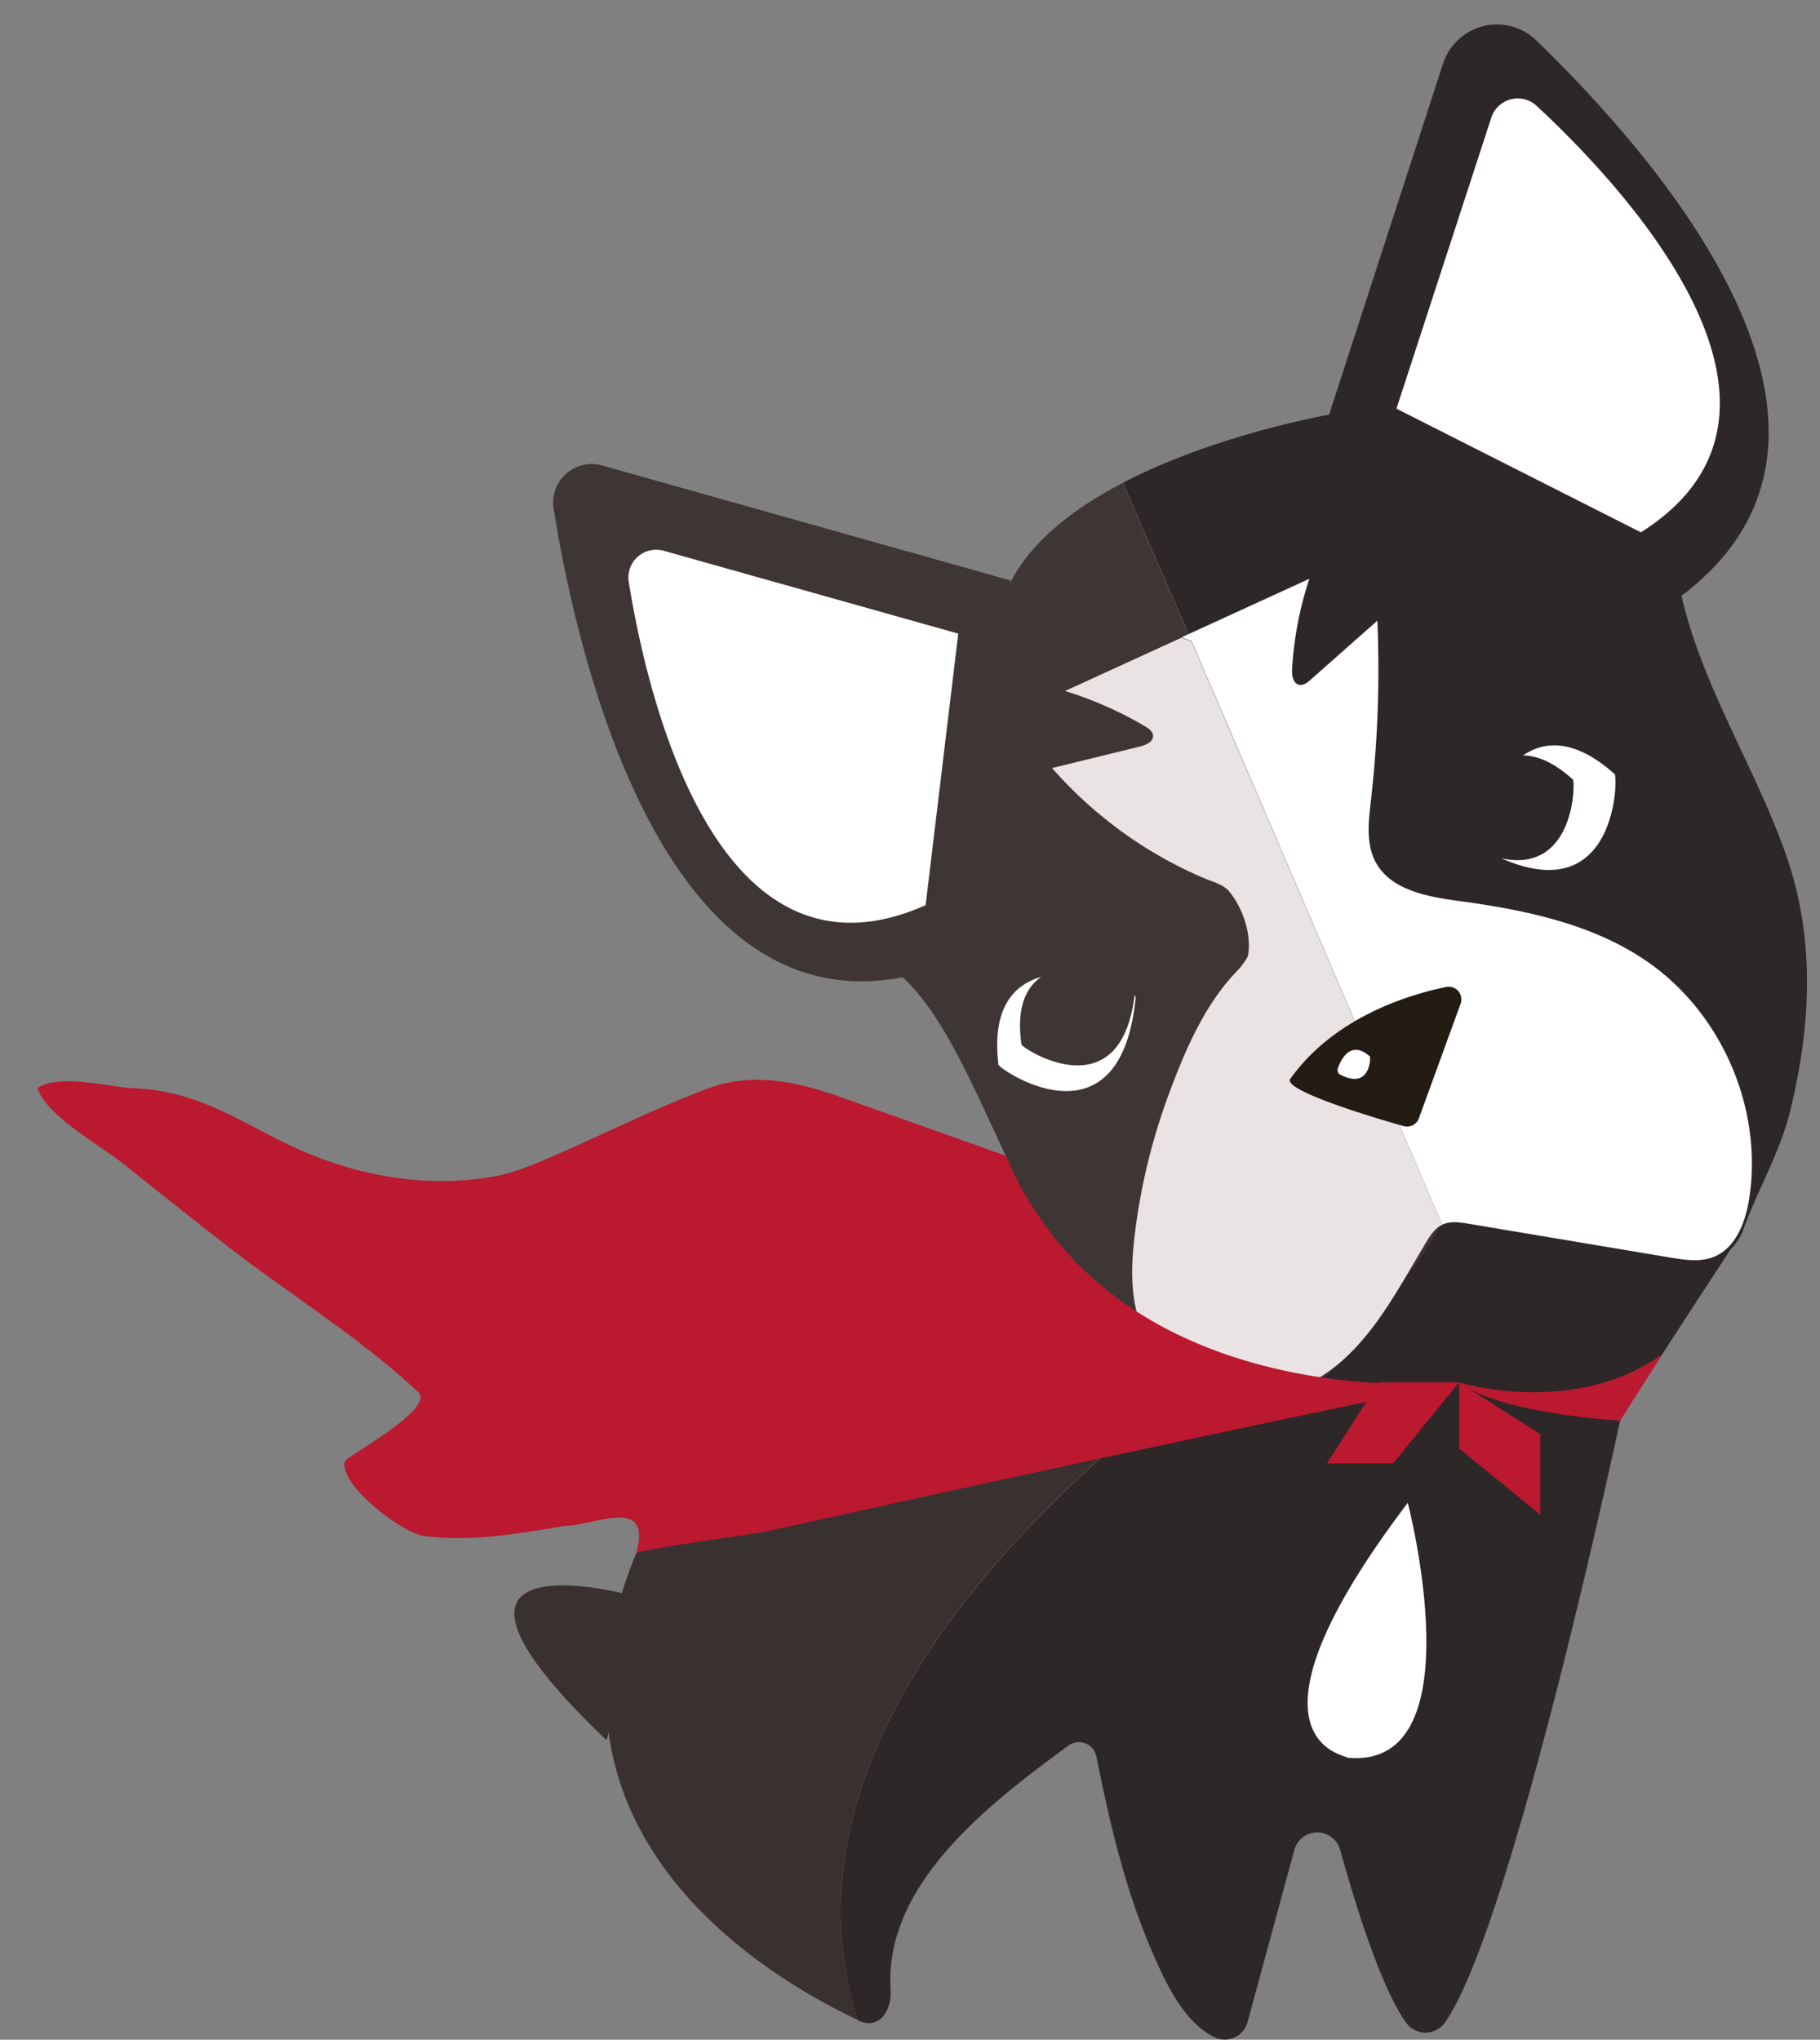 <svg id="super-dog-left" xmlns="http://www.w3.org/2000/svg" viewBox="0 0 422.27 473.21"><rect x="0" y="0" width="422.27" height="473.21" fill="#808080" stroke="none"/><defs><style>.cls-1{fill:#2d2827;}.cls-2{fill:#383130;}.cls-3{fill:#3e3635;}.cls-4{fill:#fff;}.cls-5{fill:#231c15;}.cls-6{fill:#e9e4e3;}.cls-7{fill:#ba1930;}</style></defs><title>super-dog-right</title><path class="cls-1" d="M334.7,282.74l-70.07-28.17c33.8-11.2,74.54-12.2,97.91,32.62l39.2,2.33S376,328.84,375.89,329.58c-2.6,12.1-25.66,118.13-40.6,139.6a5.53,5.53,0,0,1-9.06.06c-5.56-7.74-11.31-25.75-15.29-40.06a5.51,5.51,0,0,0-10.63,0L289.46,469.1a5.48,5.48,0,0,1-7.58,3.59c-6.93-3.35-11-11.85-13.94-18.47-6.65-14.88-10.37-30.76-13.55-46.69a4.14,4.14,0,0,0-6.18-2.77l-.2.13c-17.69,13-43,31.91-41.37,56.73.29,4.37-2.3,9.63-7.65,7.08C167.69,369.34,334.7,282.74,334.7,282.74Z"/><path class="cls-2" d="M141.19,401.76c-.22,1.31-.42,2-.58,1.85-49.9-47.59,3.68-34,3.68-34v0c7.26-23.8,26.07-52.13,63.09-85.45a6.45,6.45,0,0,1,.88-.67c3-1.88,27.08-19.25,56.36-29l70.07,28.17s-167,86.59-135.7,185.95C180.26,459.77,146,438.46,141.19,401.76Z"/><path class="cls-3" d="M131,110.26a8.88,8.88,0,0,1,8.72-2.27l2.52.71,80.89,22.77,11.29,3.18-.07.62c4.92-9.77,14.93-17.4,26.14-23.23l74.16,170.72h0c-3.77,9.3-10.9,15.53-16.09,23.86a46,46,0,0,1-10.53,12.16,28.58,28.58,0,0,1-10.7,5.33c-19,4.57-36.15-14.08-46.77-27.17-12.75-15.72-18.29-32.47-27.34-50.13-3.21-6.26-7.8-14.51-13.77-20.1-30.39,5.91-50-16.5-62.51-43.72-10.53-23-16-49.33-18.49-65A8.82,8.82,0,0,1,131,110.26Z"/><path class="cls-1" d="M260.54,112c18.26-9.5,39.75-14.27,47.84-15.82l26.43-81.42a13.14,13.14,0,0,1,21.63-5.39c5.33,5.16,11.55,11.53,17.84,18.73,13.13,15,26.52,33.66,32.64,52.37,6.79,20.75,4.63,41.59-16.77,57.74.13.62.26,1.24.42,1.86,5.13,20.27,16.63,38.12,23.62,57.7s6.1,39.57,1.23,59.7c-2.3,9.52-7.15,17.72-10.59,26.82a13.85,13.85,0,0,1-2.73,5c-6.08,6.16-32.81-1.18-40.52-2.29q-13.47-2-26.88-4.27h0Z"/><path class="cls-4" d="M364.9,180.81c-4.43-4-8.26-5.5-11.52-5.57,5.09-3.44,12.06-3.83,21.21,4.32.83-.25,1,31.57-26.26,19.57C365.7,202.89,365.54,180.62,364.9,180.81Z"/><path class="cls-4" d="M241.61,226.61c-3.56,2.45-5.83,7.12-4.63,15.65-.58.48,22.92,16.28,26.28-11.42.22.41.32.78.19,1-3.75,35.91-32.52,15.66-31.8,15.09C230.08,233.81,235.22,228.46,241.61,226.61Z"/><path class="cls-4" d="M324,94.81,346,27.31a6.45,6.45,0,0,1,10.52-2.75c19.8,18.37,69.06,70.55,24.2,98.94Z"/><path class="cls-4" d="M222.33,147,154,127.78a6.45,6.45,0,0,0-8.12,7.22c4.29,26.66,20.37,96.6,68.88,75Z"/><path class="cls-5" d="M337.53,227.73a2.94,2.94,0,0,0-3.34-3.9c-8.51,1.74-25.8,6.89-36.1,21.21-2.39,2.6,18.64,8.91,26.2,11.07a2.94,2.94,0,0,0,3.57-1.82Z"/><path class="cls-4" d="M308.95,243s2.16-7.87,7.54-3.07c.2-.06.24,8.15-7.14,4.07C309.12,244,308.95,243,308.95,243Z"/><path class="cls-4" d="M326.63,348.65s16.1,61.87-13.89,59.15C312,407.12,284.85,403.72,326.63,348.65Z"/><path class="cls-4" d="M274.14,147.86l29.65-13.58a81.59,81.59,0,0,0-4,20.9c-.08,1.45.17,3.32,1.57,3.68,1,.25,2-.49,2.74-1.18L319.57,144a267.45,267.45,0,0,1-1.51,41.87c-.55,4.76-1.16,9.88,1.09,14.11,3.49,6.54,12,8.06,19.34,9.05,15.44,2.09,31.26,5.34,44,14.27,17.11,12,26.54,34,23.37,54.68-.85,5.52-3.12,11.61-8.33,13.65-3.13,1.22-6.64.69-9.95.13l-46.88-7.86c-2-.34-4.23-.66-6.09.23L276.47,148.72Z"/><path class="cls-6" d="M330.84,288.28c-7.33,12.24-14.17,26-26.86,32.51a30.37,30.37,0,0,1-21.68,2.45,26.49,26.49,0,0,1-16.75-13.73c-3.44-7.16-3.2-15.51-2.23-23.4a143.11,143.11,0,0,1,7.86-32.25c3.79-10.21,8.36-21,16.13-28.88a17.22,17.22,0,0,0,2.2-3.09c1-4.92-1.12-11.17-4.26-15-1.43-1.76-3.88-2.3-5.89-3.15q-4.07-1.74-8-3.84a98.32,98.32,0,0,1-27.26-21.71l20.41-5c1.38-.34,3.07-1.08,3-2.49,0-1-1-1.7-1.88-2.22a87.15,87.15,0,0,0-18.52-8.17l27-12.36,2.33.85,58.18,135.37C332.92,284.92,331.83,286.64,330.84,288.28Z"/><path class="cls-5" d="M338.88,232.88a2.94,2.94,0,0,0-3.34-3.9c-8.51,1.74-25.8,6.89-36.1,21.21-2.39,2.6,18.64,8.91,26.2,11.07a2.94,2.94,0,0,0,3.57-1.82Z"/><path class="cls-4" d="M310.3,248.17s2.16-7.87,7.54-3.07c.2-.06.24,8.15-7.14,4.07C310.47,249.15,310.3,248.17,310.3,248.17Z"/><path class="cls-7" d="M31.19,252.48c16.7.74,26.3,9.4,41,15.4,13.38,5.46,28.47,7.66,42.75,5,4.93-.93,9.58-3,14.18-5,11.65-5.09,23.22-10.9,35.13-15.35,10.32-3.85,20.62-1.6,30.83,2l38.35,13.62c17.89,42.46,61.22,51.33,86.31,52.75l.13-.21h18.67l-15.33,18.82H307.87L317,325.24q-51.88,10.87-103.64,22.23-17.67,3.9-35.34,7.79c-3.57.79-30.13,4.19-30.42,5.19,3.91-13.71-9.91-6.45-16.46-6.45-10.75,1.78-21.84,3.79-32.75,2.34-4.93-.65-18.92-11.18-18.48-16.85a2,2,0,0,1,1-1.27c2.7-2,19.85-11.77,16.16-15.22-14.1-13.19-30.44-23-45.58-34.88q-11.51-9-22.92-18.16c-5.36-4.29-17.88-11.1-19.88-17.55C14.06,249,24.87,252.2,31.19,252.48Z"/><path class="cls-7" d="M385.69,314.17c-.61.94-9.8,15.42-9.8,15.42s-24-1.32-35.11-7.43l16.59,10.57V351.4l-18.82-15.33V320.73S365.18,328.93,385.69,314.17Z"/></svg>